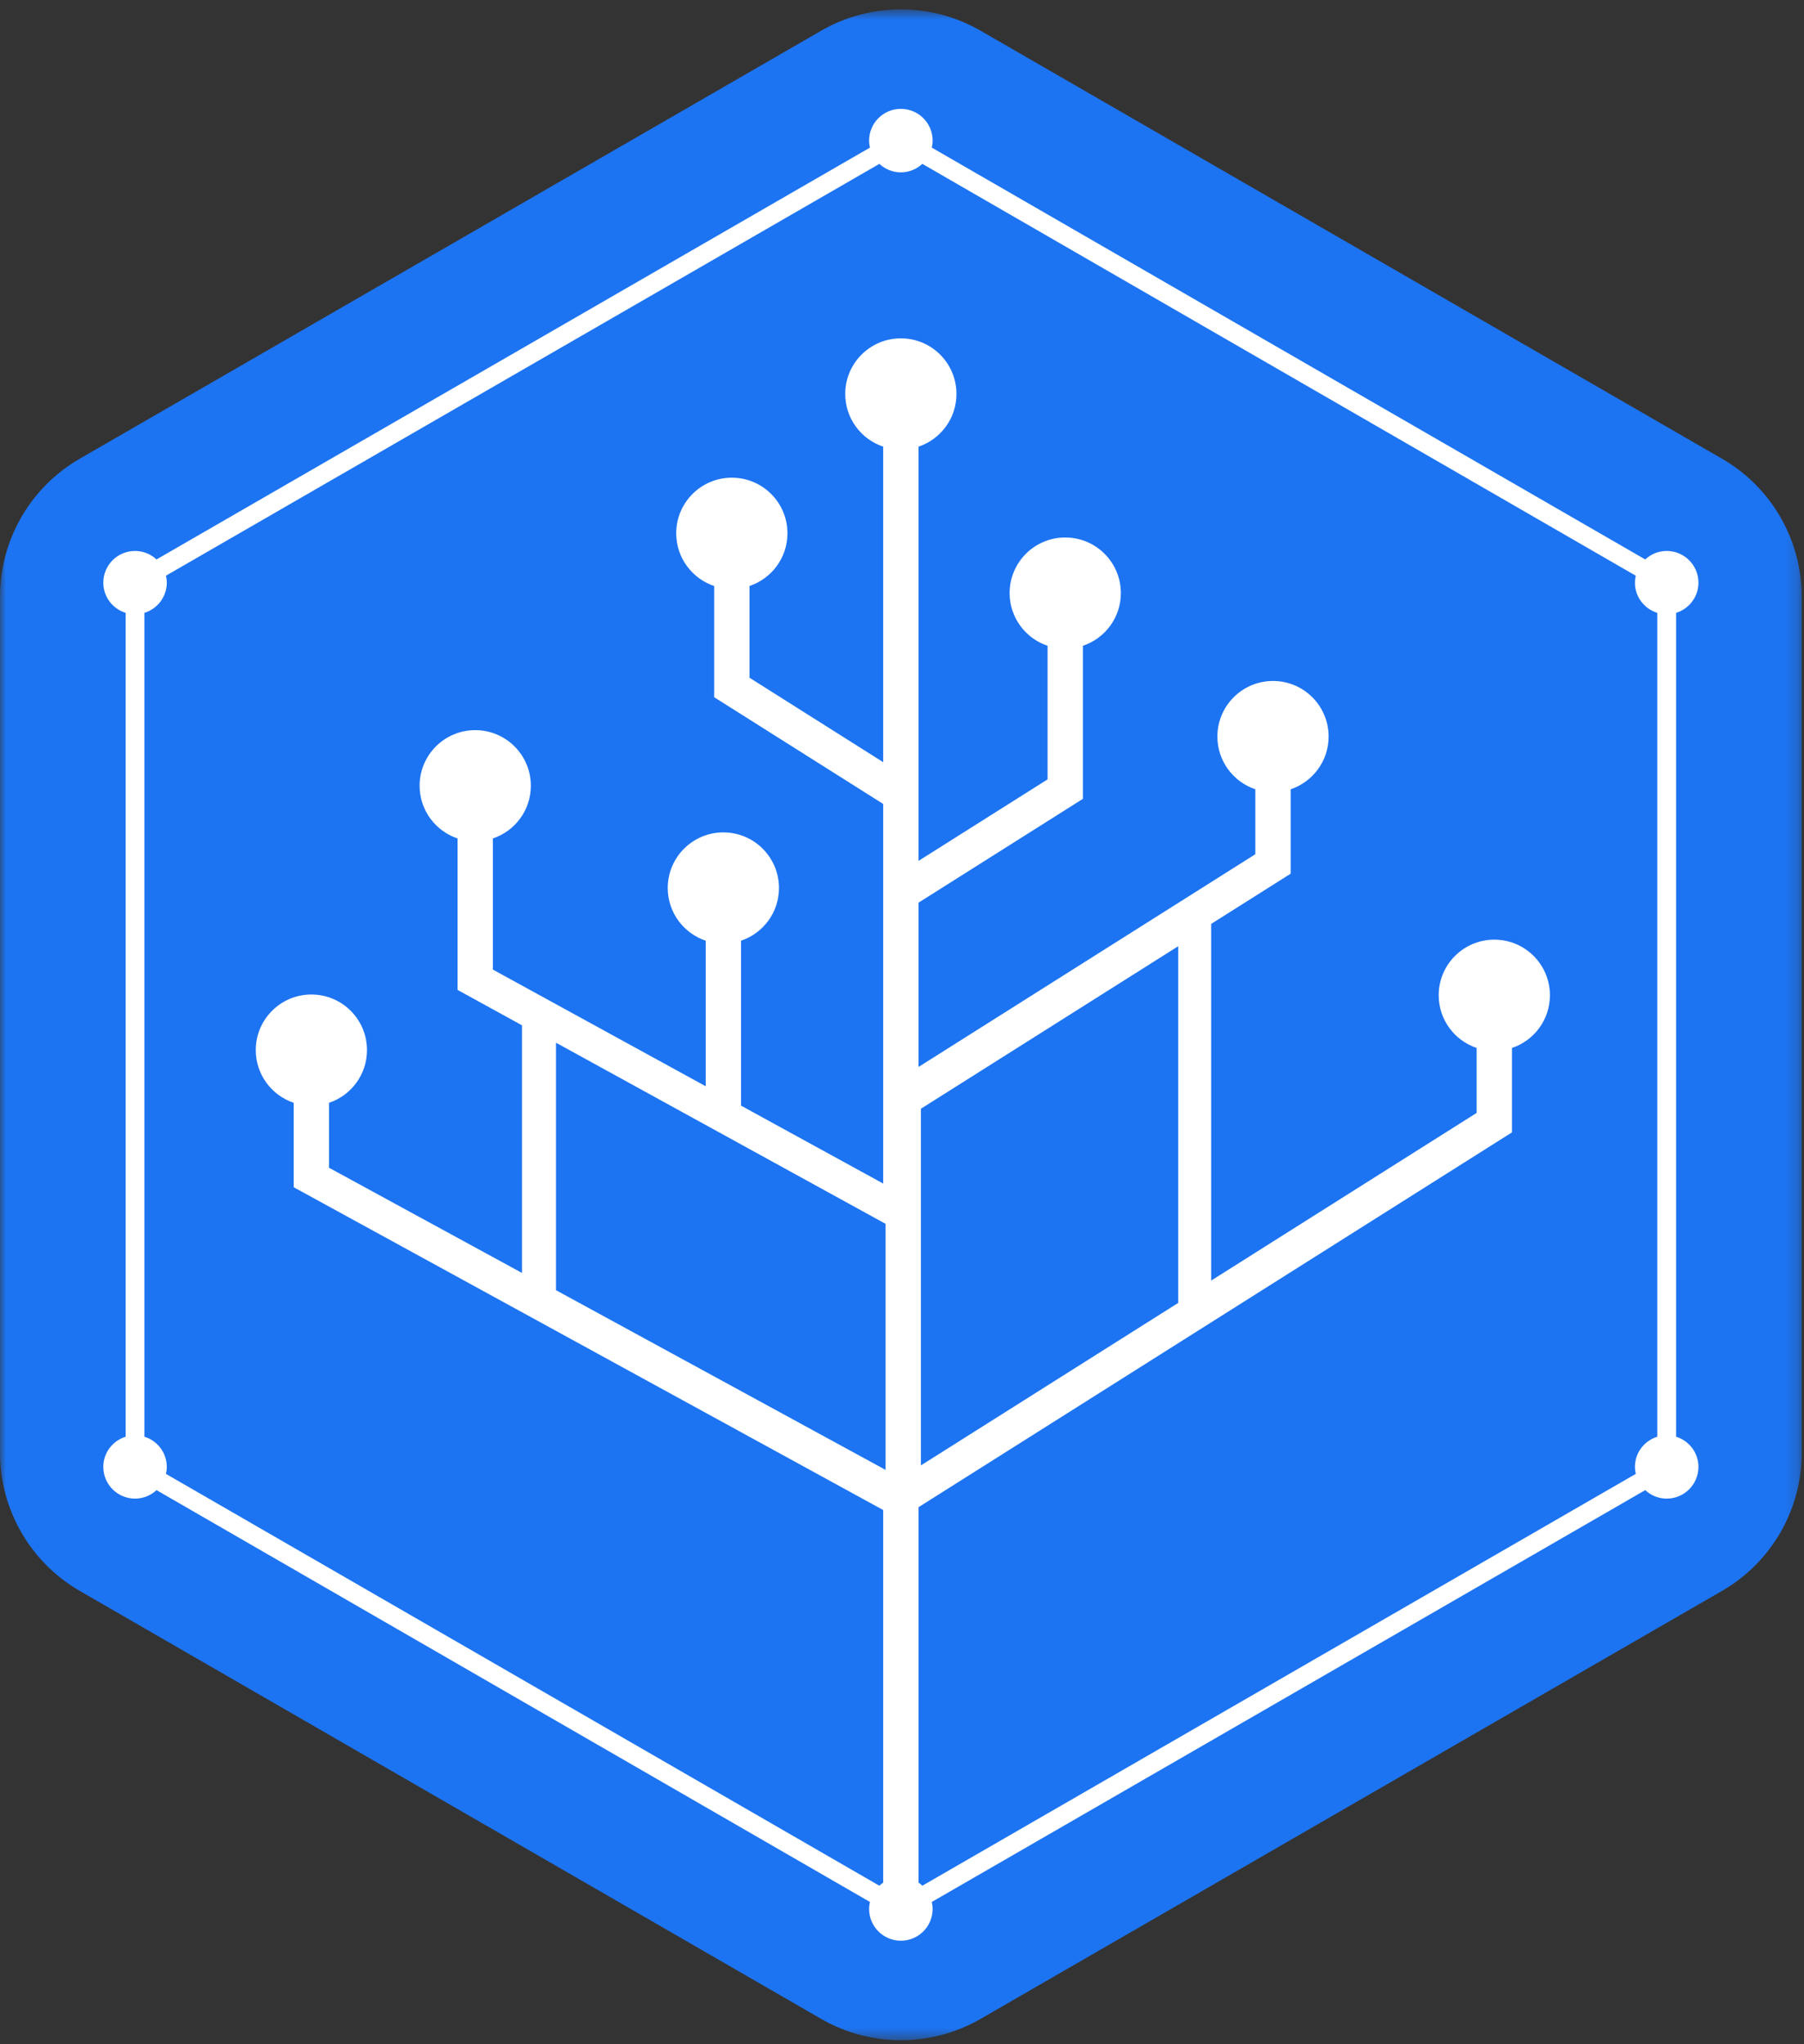<svg height="170" viewBox="0 0 150 170" width="150" xmlns="http://www.w3.org/2000/svg" xmlns:xlink="http://www.w3.org/1999/xlink"><rect x="0" y="0" width="150" height="170" fill="#333333" stroke="none"/><mask id="a" fill="#fff"><path d="m0 .648h149.813v168.883h-149.813z" fill="#fff" fill-rule="evenodd"/></mask><g fill="none" fill-rule="evenodd"><path d="m68.272 2.425-61.637 35.586c-4.105 2.37-6.635 6.751-6.635 11.492v71.172c0 4.741 2.53 9.122 6.635 11.492l61.637 35.586c4.105 2.37 9.163 2.37 13.27 0l61.637-35.586c4.106-2.37 6.635-6.752 6.635-11.492v-71.172c0-4.741-2.529-9.122-6.635-11.492l-61.637-35.586c-4.106-2.37-9.164-2.37-13.27 0" fill="#1d74f2" mask="url(#a)" transform="translate(0 .134)"/><path d="m76.571 121.865v-29.661l21.397-13.516v29.662zm-2.938.372-27.402-14.942v-20.582l27.402 15.062zm62.311-.251c0 .202.027.395.069.583l-59.321 34.249c-.101-.093-.203-.184-.317-.26v-31.219l49.344-31.17v-7.021c1.834-.614 3.155-2.342 3.155-4.382 0-2.554-2.07-4.624-4.624-4.624-2.553 0-4.624 2.07-4.624 4.624 0 2.04 1.323 3.768 3.155 4.382v5.403l-22.073 13.943v-29.662l6.609-4.175v-7.021c1.834-.614 3.155-2.342 3.155-4.383 0-2.554-2.07-4.623-4.623-4.623-2.554 0-4.624 2.07-4.624 4.623 0 2.041 1.322 3.768 3.155 4.383v5.402l-28.006 17.691v-13.663l13.669-8.635v-12.727c1.833-.614 3.155-2.342 3.155-4.382 0-2.554-2.07-4.624-4.625-4.624-2.553 0-4.624 2.07-4.624 4.624 0 2.04 1.323 3.768 3.156 4.382v11.109l-10.731 6.779v-34.448c1.834-.615 3.155-2.342 3.155-4.383 0-2.554-2.07-4.624-4.624-4.624-2.553 0-4.624 2.07-4.624 4.624 0 2.041 1.323 3.768 3.155 4.383v26.239l-11.116-7.023v-7.628c1.833-.615 3.156-2.343 3.156-4.383 0-2.554-2.071-4.624-4.625-4.624-2.554 0-4.624 2.07-4.624 4.624 0 2.04 1.322 3.768 3.155 4.382v9.248l14.054 8.878v31.569l-11.82-6.481v-13.716c1.833-.614 3.155-2.342 3.155-4.382 0-2.554-2.07-4.624-4.624-4.624-2.554 0-4.624 2.07-4.624 4.624 0 2.04 1.323 3.768 3.156 4.382v12.105l-17.696-9.702v-10.906c1.834-.614 3.156-2.342 3.156-4.383 0-2.554-2.07-4.624-4.624-4.624-2.554 0-4.624 2.07-4.624 4.624 0 2.041 1.323 3.768 3.155 4.383v12.595l5.358 2.945v20.594l-16.044-8.748v-5.403c1.833-.614 3.155-2.342 3.155-4.382 0-2.554-2.071-4.624-4.624-4.624-2.555 0-4.624 2.07-4.624 4.624 0 2.04 1.322 3.768 3.155 4.382v7.022l49.014 26.843v30.984c-.113.077-.216.167-.317.26l-59.321-34.249c.042-.188.07-.381.07-.583 0-1.183-.785-2.173-1.859-2.509v-68.511c1.073-.334 1.859-1.324 1.859-2.508 0-.201-.027-.395-.07-.583l59.322-34.248c.47.434 1.094.706 1.785.706.691 0 1.316-.272 1.786-.706l59.321 34.249c-.042.188-.069.381-.069.582 0 1.184.784 2.173 1.858 2.508v68.512c-1.073.334-1.858 1.325-1.858 2.508zm3.42-2.509v-68.511c1.074-.334 1.859-1.324 1.859-2.508 0-1.459-1.182-2.64-2.64-2.64-.691 0-1.316.272-1.786.706l-59.321-34.248c.043-.188.07-.382.07-.583 0-1.458-1.182-2.639-2.64-2.639s-2.64 1.181-2.64 2.639c0 .201.027.395.07.582l-59.322 34.249c-.47-.435-1.094-.706-1.785-.706-1.458 0-2.64 1.181-2.64 2.64 0 1.184.785 2.173 1.859 2.508v68.511c-1.073.335-1.859 1.326-1.859 2.509 0 1.458 1.182 2.64 2.64 2.64.691 0 1.316-.271 1.785-.706l59.322 34.249c-.043.188-.07.381-.07.582 0 1.458 1.182 2.64 2.64 2.64s2.64-1.182 2.64-2.64c0-.201-.027-.395-.07-.582l59.322-34.249c.47.435 1.095.706 1.785.706 1.458 0 2.64-1.182 2.64-2.64 0-1.183-.784-2.173-1.859-2.509z" fill="#fff"/></g></svg>